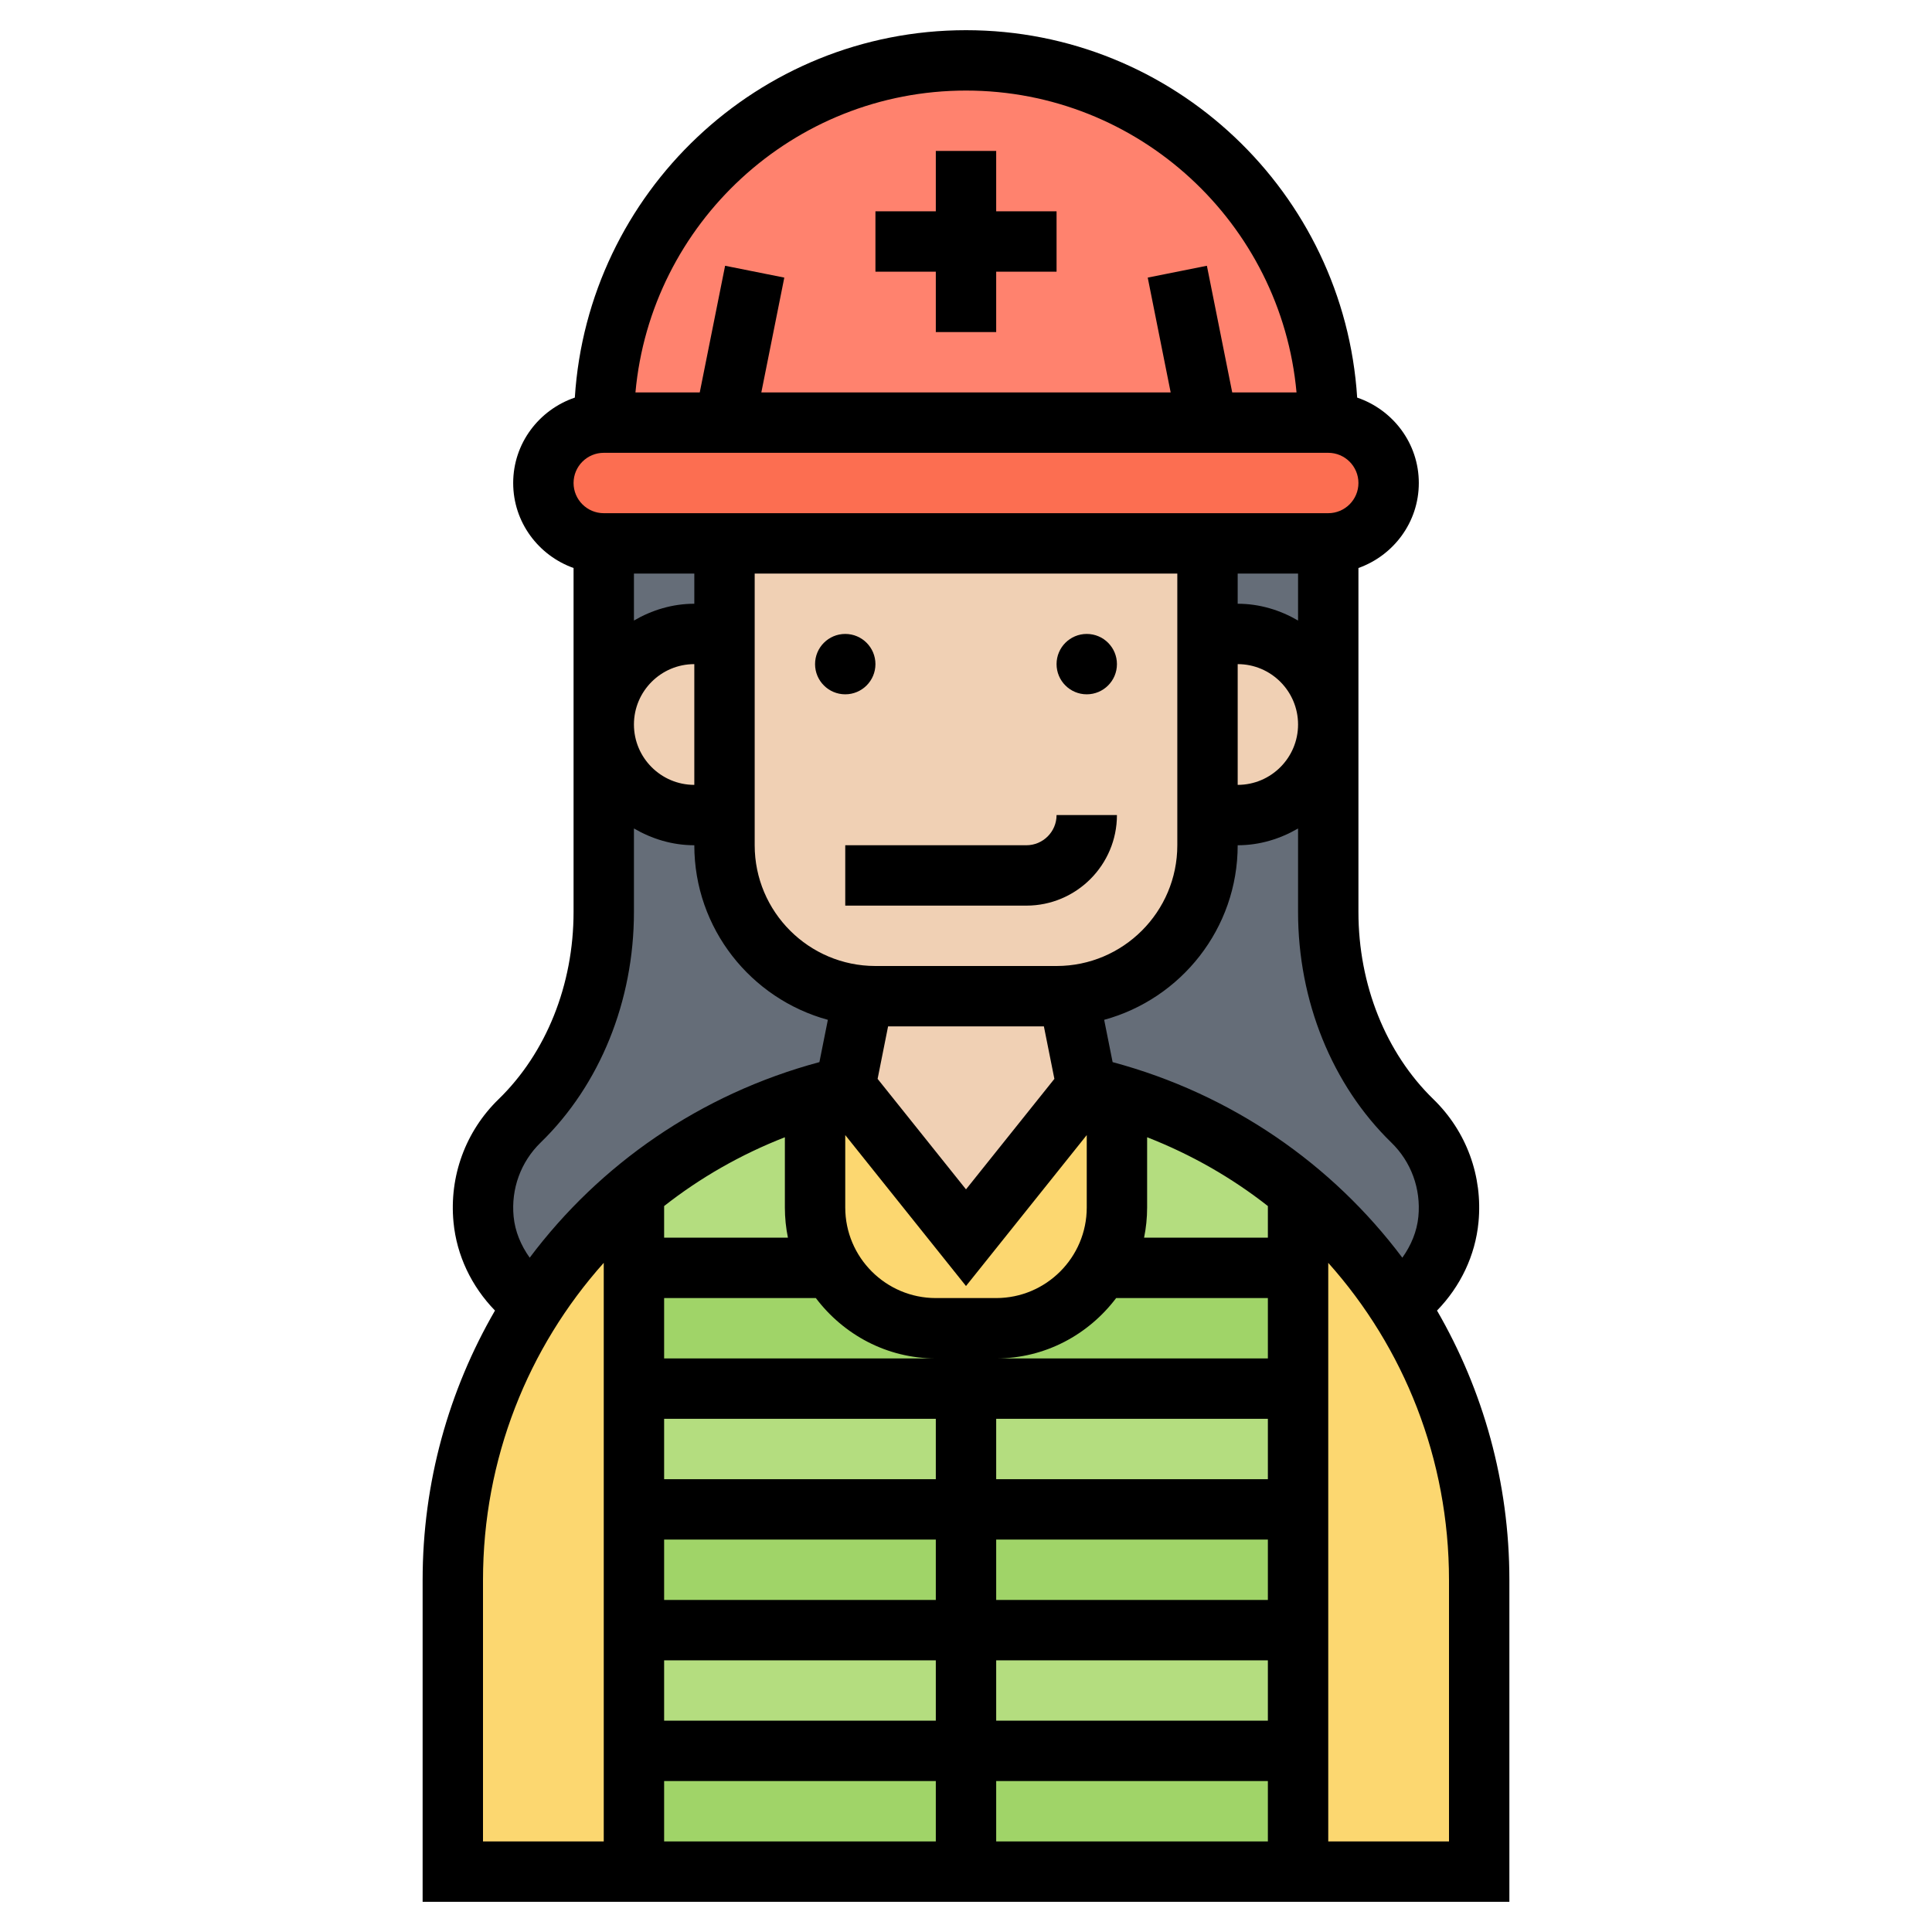<svg id="Layer_5" enable-background="new 0 0 64 64" height="512" viewBox="0 0 64 64" width="512" xmlns="http://www.w3.org/2000/svg"><g><g><g><path d="m21 58h22v4h-22z" fill="#a0d468"/></g><g><path d="m21 50h22v4h-22z" fill="#a0d468"/></g><g><path d="m36.46 42c-.69 1.2-1.98 2-3.46 2h-1-1c-1.48 0-2.77-.8-3.46-2h-6.54v4h11 11v-4z" fill="#a0d468"/></g><g><path d="m21 54h22v4h-22z" fill="#b4dd7f"/></g><g><path d="m21 46h22v4h-22z" fill="#b4dd7f"/></g><g><path d="m43.01 39.49-.01.01v2.5h-6.54c.34-.59.54-1.27.54-2v-3.73c2.25.66 4.29 1.78 6.01 3.22z" fill="#b4dd7f"/></g><g><path d="m20.99 39.49c1.72-1.44 3.76-2.56 6.01-3.22v3.73c0 .73.2 1.41.54 2h-6.54v-2.5z" fill="#b4dd7f"/></g><g><path d="m45.35 41.9c.34.42.66.86.95 1.32 1.72 2.65 2.7 5.79 2.7 9.12v9.66h-6v-4-4-4-4-4-2.5l.01-.01z" fill="#fcd770"/></g><g><path d="m32 41 4-5c.34.08.67.17 1 .27v3.73c0 .73-.2 1.41-.54 2-.69 1.2-1.98 2-3.46 2h-1-1c-1.48 0-2.77-.8-3.46-2-.34-.59-.54-1.27-.54-2v-3.73c.33-.1.66-.19 1-.27z" fill="#fcd770"/></g><g><path d="m17.7 43.22c.9-1.4 2.01-2.65 3.29-3.73l.01.01v2.5 4 4 4 4 4h-6v-9.66c0-3.33.98-6.47 2.7-9.12z" fill="#fcd770"/></g><g><path d="m23 21c-1.66 0-3 1.34-3 3v-6h4v3z" fill="#656d78"/></g><g><path d="m44 18v6c0-.83-.34-1.58-.88-2.12s-1.29-.88-2.12-.88h-1v-3z" fill="#656d78"/></g><g><path d="m37 36.27c-.33-.1-.66-.19-1-.27l-.6-3v-.02c2.57-.2 4.6-2.36 4.6-4.98v-1h1c1.66 0 3-1.34 3-3v6.21c0 2.58.94 5.12 2.79 6.92.83.81 1.31 1.98 1.19 3.26-.11 1.18-.76 2.19-1.68 2.83-.29-.46-.61-.9-.95-1.32l-2.34-2.41c-1.72-1.44-3.76-2.56-6.01-3.22z" fill="#656d78"/></g><g><path d="m20 30.21v-6.21c0 .83.34 1.58.88 2.12s1.29.88 2.12.88h1v1c0 2.62 2.03 4.78 4.6 4.98l-.6 3.02c-.34.08-.67.17-1 .27-2.25.66-4.29 1.78-6.01 3.22-1.28 1.08-2.39 2.33-3.29 3.73-.92-.64-1.57-1.65-1.68-2.83-.12-1.28.36-2.45 1.19-3.26 1.85-1.8 2.79-4.34 2.79-6.92z" fill="#656d78"/></g><g><path d="m24 14h-4c0-3.32 1.34-6.32 3.51-8.49s5.17-3.51 8.49-3.51c6.63 0 12 5.37 12 12h-4z" fill="#ff826e"/></g><g><path d="m44 14c1.1 0 2 .9 2 2 0 .55-.22 1.05-.59 1.41-.36.37-.86.59-1.41.59h-4-16-4c-1.1 0-2-.9-2-2 0-.55.22-1.05.59-1.41.36-.37.86-.59 1.41-.59h4 16z" fill="#fc6e51"/></g><g><path d="m43.12 21.88c.54.54.88 1.29.88 2.12 0 1.66-1.34 3-3 3h-1v-6h1c.83 0 1.58.34 2.12.88z" fill="#f0d0b4"/></g><g><path d="m35.4 33 .6 3-4 5-4-5 .6-3.02c.13.01.26.02.4.02h6c.14 0 .27-.01.4-.02z" fill="#f0d0b4"/></g><g><path d="m40 27v1c0 2.62-2.03 4.78-4.6 4.98-.13.01-.26.02-.4.02h-6c-.14 0-.27-.01-.4-.02-2.57-.2-4.6-2.36-4.6-4.98v-1-6-3h16v3z" fill="#f0d0b4"/></g><g><path d="m24 21v6h-1c-.83 0-1.58-.34-2.12-.88s-.88-1.29-.88-2.12c0-1.66 1.34-3 3-3z" fill="#f0d0b4"/></g></g><g><path d="m31 11h2v-2h2v-2h-2v-2h-2v2h-2v2h2z"/><path d="m47.603 43.414c.777-.799 1.269-1.825 1.374-2.927.146-1.525-.399-3.011-1.493-4.073-1.579-1.534-2.484-3.795-2.484-6.202v-11.396c1.161-.414 2-1.514 2-2.816 0-1.317-.859-2.427-2.042-2.829-.431-6.781-6.069-12.171-12.958-12.171s-12.527 5.39-12.958 12.171c-1.183.402-2.042 1.512-2.042 2.829 0 1.302.839 2.402 2 2.816v11.396c0 2.407-.905 4.668-2.484 6.201-1.094 1.063-1.639 2.549-1.493 4.074.105 1.102.597 2.127 1.374 2.927-1.527 2.637-2.397 5.687-2.397 8.928v10.658h36v-10.658c0-3.24-.87-6.291-2.397-8.928zm-1.513-5.565c.657.638.983 1.53.896 2.449-.047.494-.242.958-.532 1.365-2.32-3.092-5.646-5.418-9.597-6.479l-.28-1.401c2.544-.695 4.423-3.021 4.423-5.783.732 0 1.409-.212 2-.556v2.768c0 2.945 1.126 5.728 3.09 7.637zm-23.09-11.849c-1.103 0-2-.897-2-2s.897-2 2-2zm0-6c-.732 0-1.409.212-2 .556v-1.556h2zm2-1h14v9c0 2.206-1.794 4-4 4h-6c-2.206 0-4-1.794-4-4zm16 3c1.103 0 2 .897 2 2s-.897 2-2 2zm0-2v-1h2v1.556c-.591-.344-1.268-.556-2-.556zm1 37h-9v-2h9zm-7.42-23 .348 1.739-2.928 3.66-2.928-3.66.347-1.739zm-3.58 9c-1.654 0-3-1.346-3-3v-2.399l4 5 4-5v2.399c0 1.654-1.346 3-3 3zm0 2h-9v-2h5.026c.913 1.207 2.347 2 3.974 2zm-9 6h9v2h-9zm0-2v-2h9v2zm0 6h9v2h-9zm20-2h-9v-2h9zm0-4h-9v-2h9zm0-4h-9c1.627 0 3.061-.793 3.974-2h5.026zm0-4h-4.101c.066-.323.101-.658.101-1v-2.327c1.461.57 2.804 1.34 4 2.279zm-15.899 0h-4.101v-1.048c1.196-.939 2.539-1.709 4-2.279v2.327c0 .342.035.677.101 1zm-4.101 18h9v2h-9zm11 0h9v2h-9zm-1-56c5.728 0 10.442 4.402 10.949 10h-2.13l-.839-4.196-1.96.392.76 3.804h-13.56l.761-3.804-1.961-.392-.84 4.196h-2.13c.508-5.598 5.222-10 10.95-10zm-12 12h24c.551 0 1 .448 1 1s-.449 1-1 1h-24c-.551 0-1-.448-1-1s.449-1 1-1zm-2.986 25.298c-.088-.919.239-1.812.896-2.45 1.964-1.907 3.09-4.69 3.09-7.636v-2.768c.591.344 1.268.556 2 .556 0 2.762 1.879 5.088 4.424 5.783l-.28 1.401c-3.951 1.061-7.277 3.387-9.597 6.479-.291-.408-.486-.871-.533-1.365zm-1.014 12.044c0-4.013 1.492-7.702 4-10.509v19.167h-4zm32 8.658h-4v-19.167c2.508 2.807 4 6.496 4 10.509z"/><circle cx="28" cy="22" r="1"/><circle cx="36" cy="22" r="1"/><path d="m28 30h6c1.654 0 3-1.346 3-3h-2c0 .552-.449 1-1 1h-6z"/></g></g></svg>